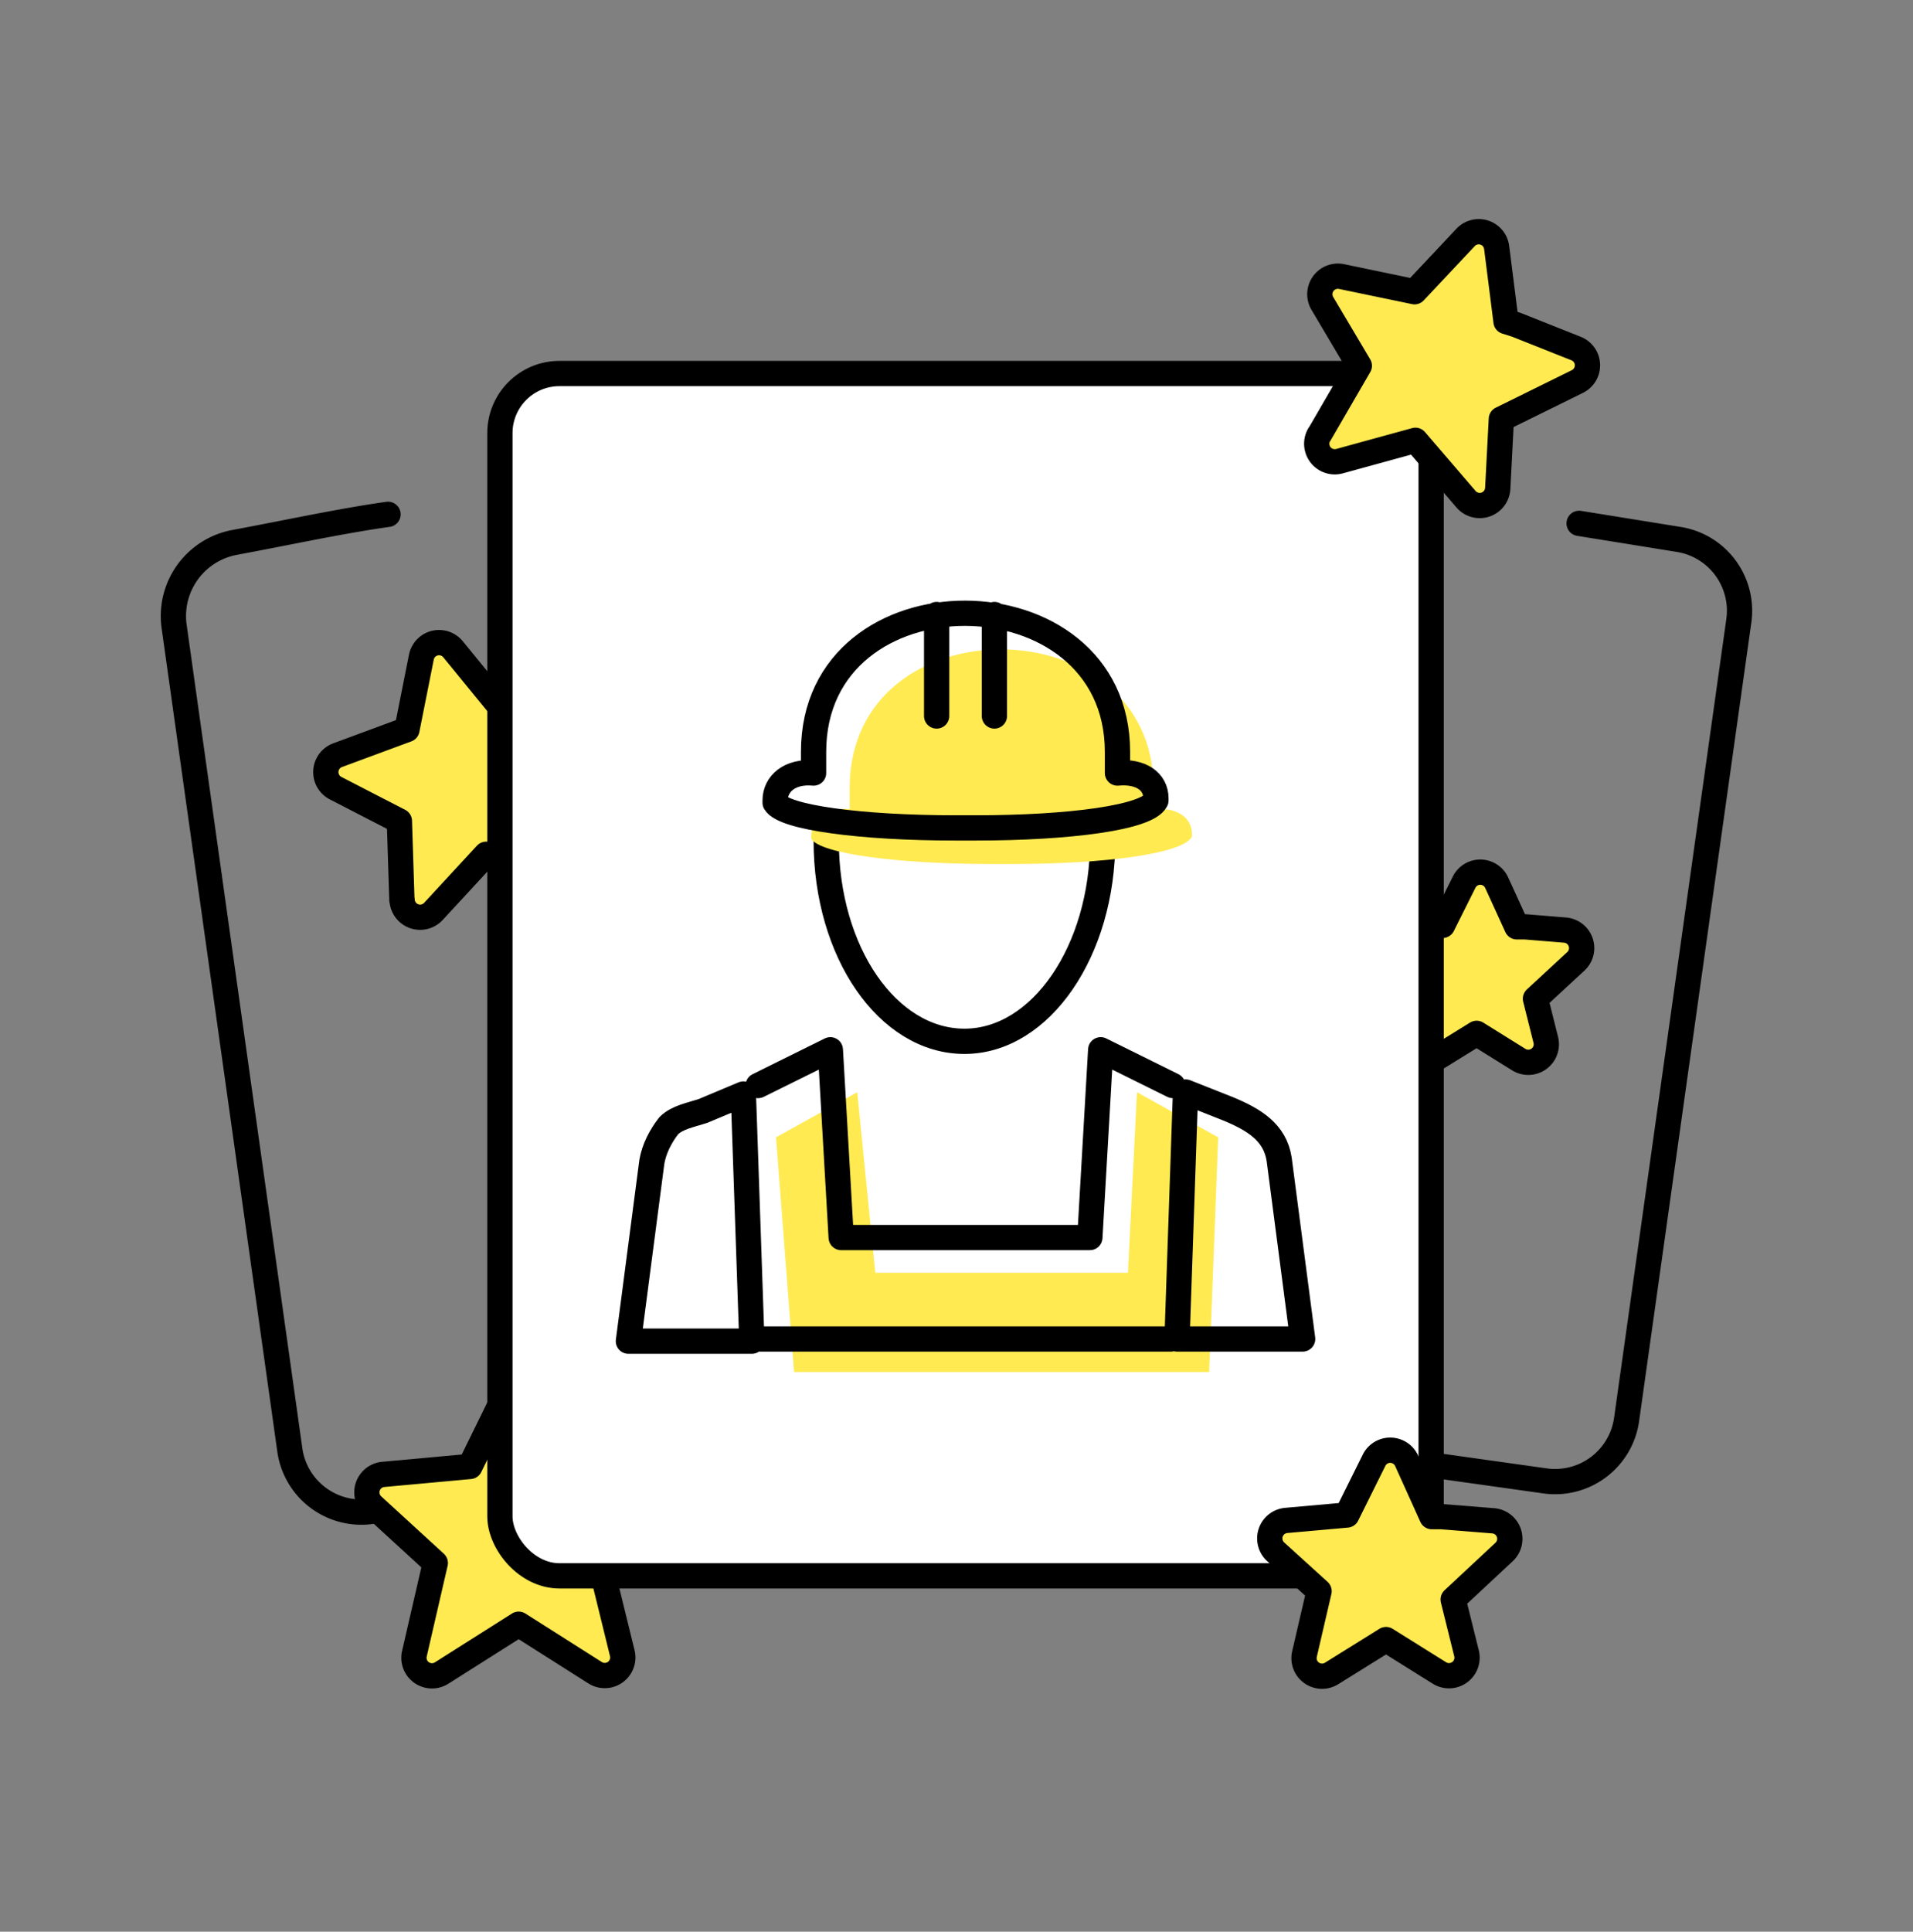 <svg width="106" height="107" fill="none" xmlns="http://www.w3.org/2000/svg"><rect width="100%" height="100%" fill="#808080" stroke="none"/><path d="m54.32 24.33 6.98 49.63a4 4 0 0 1-3.4 4.52l-37.32 5.24a4 4 0 0 1-4.52-3.4L9.64 34.64a4.15 4.15 0 0 1 3.39-4.6c3-.56 5.9-1.19 8.47-1.55" stroke="#000" stroke-width="1.4" stroke-linecap="round" stroke-linejoin="round"/><path d="m44.33 76.23 41.28 5.8a4 4 0 0 0 4.52-3.4l6.22-44.25a4 4 0 0 0-3.33-4.5l-5.52-.89" stroke="#000" stroke-width="1.4" stroke-linecap="round" stroke-linejoin="round"/><path fill-rule="evenodd" clip-rule="evenodd" d="M22.96 91.61a1 1 0 0 0 1.5 1.07l4.28-2.71 4.24 2.69a1 1 0 0 0 1.5-1.09l-1.08-4.4 3.97-3.75a1 1 0 0 0-.6-1.73l-4.18-.34h-.66l-1.96-4.4a1 1 0 0 0-1.81-.04l-2.12 4.32-4.8.44a1 1 0 0 0-.58 1.74l3.46 3.17-1.16 5.03ZM22.28 49.84a1 1 0 0 0 1.73.65l2.93-3.17L31 48.6a1 1 0 0 0 1.17-1.44l-1.85-3.33 2.46-3.96a1 1 0 0 0-1.02-1.51l-3.48.63-.58.15-2.6-3.18a1 1 0 0 0-1.75.43l-.8 4.02-3.84 1.42a1 1 0 0 0-.11 1.83l3.53 1.82.14 4.37ZM77.94 57.63a1 1 0 0 0 1.5 1.08l2.38-1.47 2.33 1.45a1 1 0 0 0 1.5-1.1l-.57-2.27 2.24-2.07a1 1 0 0 0-.6-1.73l-2.2-.18h-.47l-1.12-2.45a1 1 0 0 0-1.8-.03l-1.2 2.4-2.64.24a1 1 0 0 0-.58 1.74l1.88 1.68-.65 2.71Z" fill="#FFEA52" stroke="#000" stroke-width="1.4" stroke-linejoin="round"/><rect x="27.7" y="20.69" width="51.6" height="66.6" rx="3.3" fill="#fff" stroke="#000" stroke-width="1.4"/><path d="M47.5 60.5 43 63l1 13h23l.5-13-4.5-2.5-.5 10h-14l-1-10Z" fill="#FFEA52"/><path d="M61.1 46.56c0 6.09-3.42 11.12-7.66 11.12s-7.66-4.92-7.66-11.12" stroke="#000" stroke-width="1.4" stroke-miterlimit="22.93" stroke-linecap="round" stroke-linejoin="round"/><path d="M66.05 46.22v.12c-.48.94-4.72 1.52-10.02 1.52h-1.06c-5.3 0-9.54-.58-10.02-1.4v-.12c0-.94.83-1.64 2.13-1.52v-1.17c0-10.3 16.84-10.18 16.84 0v1.17c1.3-.12 2.13.47 2.13 1.4Z" fill="#FFEA52"/><path d="M64.05 44.22v.12c-.48.94-4.72 1.52-10.02 1.52h-1.06c-5.3 0-9.54-.58-10.02-1.4v-.12c0-.94.83-1.64 2.13-1.52v-1.17c0-10.3 16.84-10.18 16.84 0v1.17c1.3-.12 2.13.47 2.13 1.4ZM38.95 61.54l2.24-.94.47 13.69h-6.84l1.3-9.94c.12-.7.47-1.4.94-2 .47-.46 1.18-.58 1.89-.81ZM65.7 60.49l2.35.93c1.42.59 2.6 1.29 2.83 2.8l1.3 9.95h-6.96l.47-13.68ZM42.01 60.13l4-1.98.6 10.4h13.78l.6-10.4 4 1.98M64.87 74.17H42.13M51.9 34.04v5.62M55.1 34.04v5.62" stroke="#000" stroke-width="1.4" stroke-miterlimit="22.93" stroke-linecap="round" stroke-linejoin="round"/><path fill-rule="evenodd" clip-rule="evenodd" d="M72.28 91.63a1 1 0 0 0 1.5 1.07l3.02-1.88 2.96 1.85a1 1 0 0 0 1.5-1.09l-.74-2.98 2.82-2.63a1 1 0 0 0-.6-1.73l-2.87-.23h-.53l-1.4-3.1a1 1 0 0 0-1.8-.03l-1.51 3.04-3.36.3a1 1 0 0 0-.58 1.74l2.4 2.18-.81 3.49ZM73.1 24.07a1 1 0 0 0 1.14 1.47l4.19-1.15 2.8 3.26a1 1 0 0 0 1.76-.6l.2-3.84 4.22-2.08a1 1 0 0 0-.07-1.82l-3.32-1.32-.57-.18-.52-4.1a1 1 0 0 0-1.72-.56l-2.83 3.01-4.04-.84a1 1 0 0 0-1.06 1.5l2.04 3.44-2.21 3.81Z" fill="#FFEA52" stroke="#000" stroke-width="1.4" stroke-linejoin="round"/></svg>